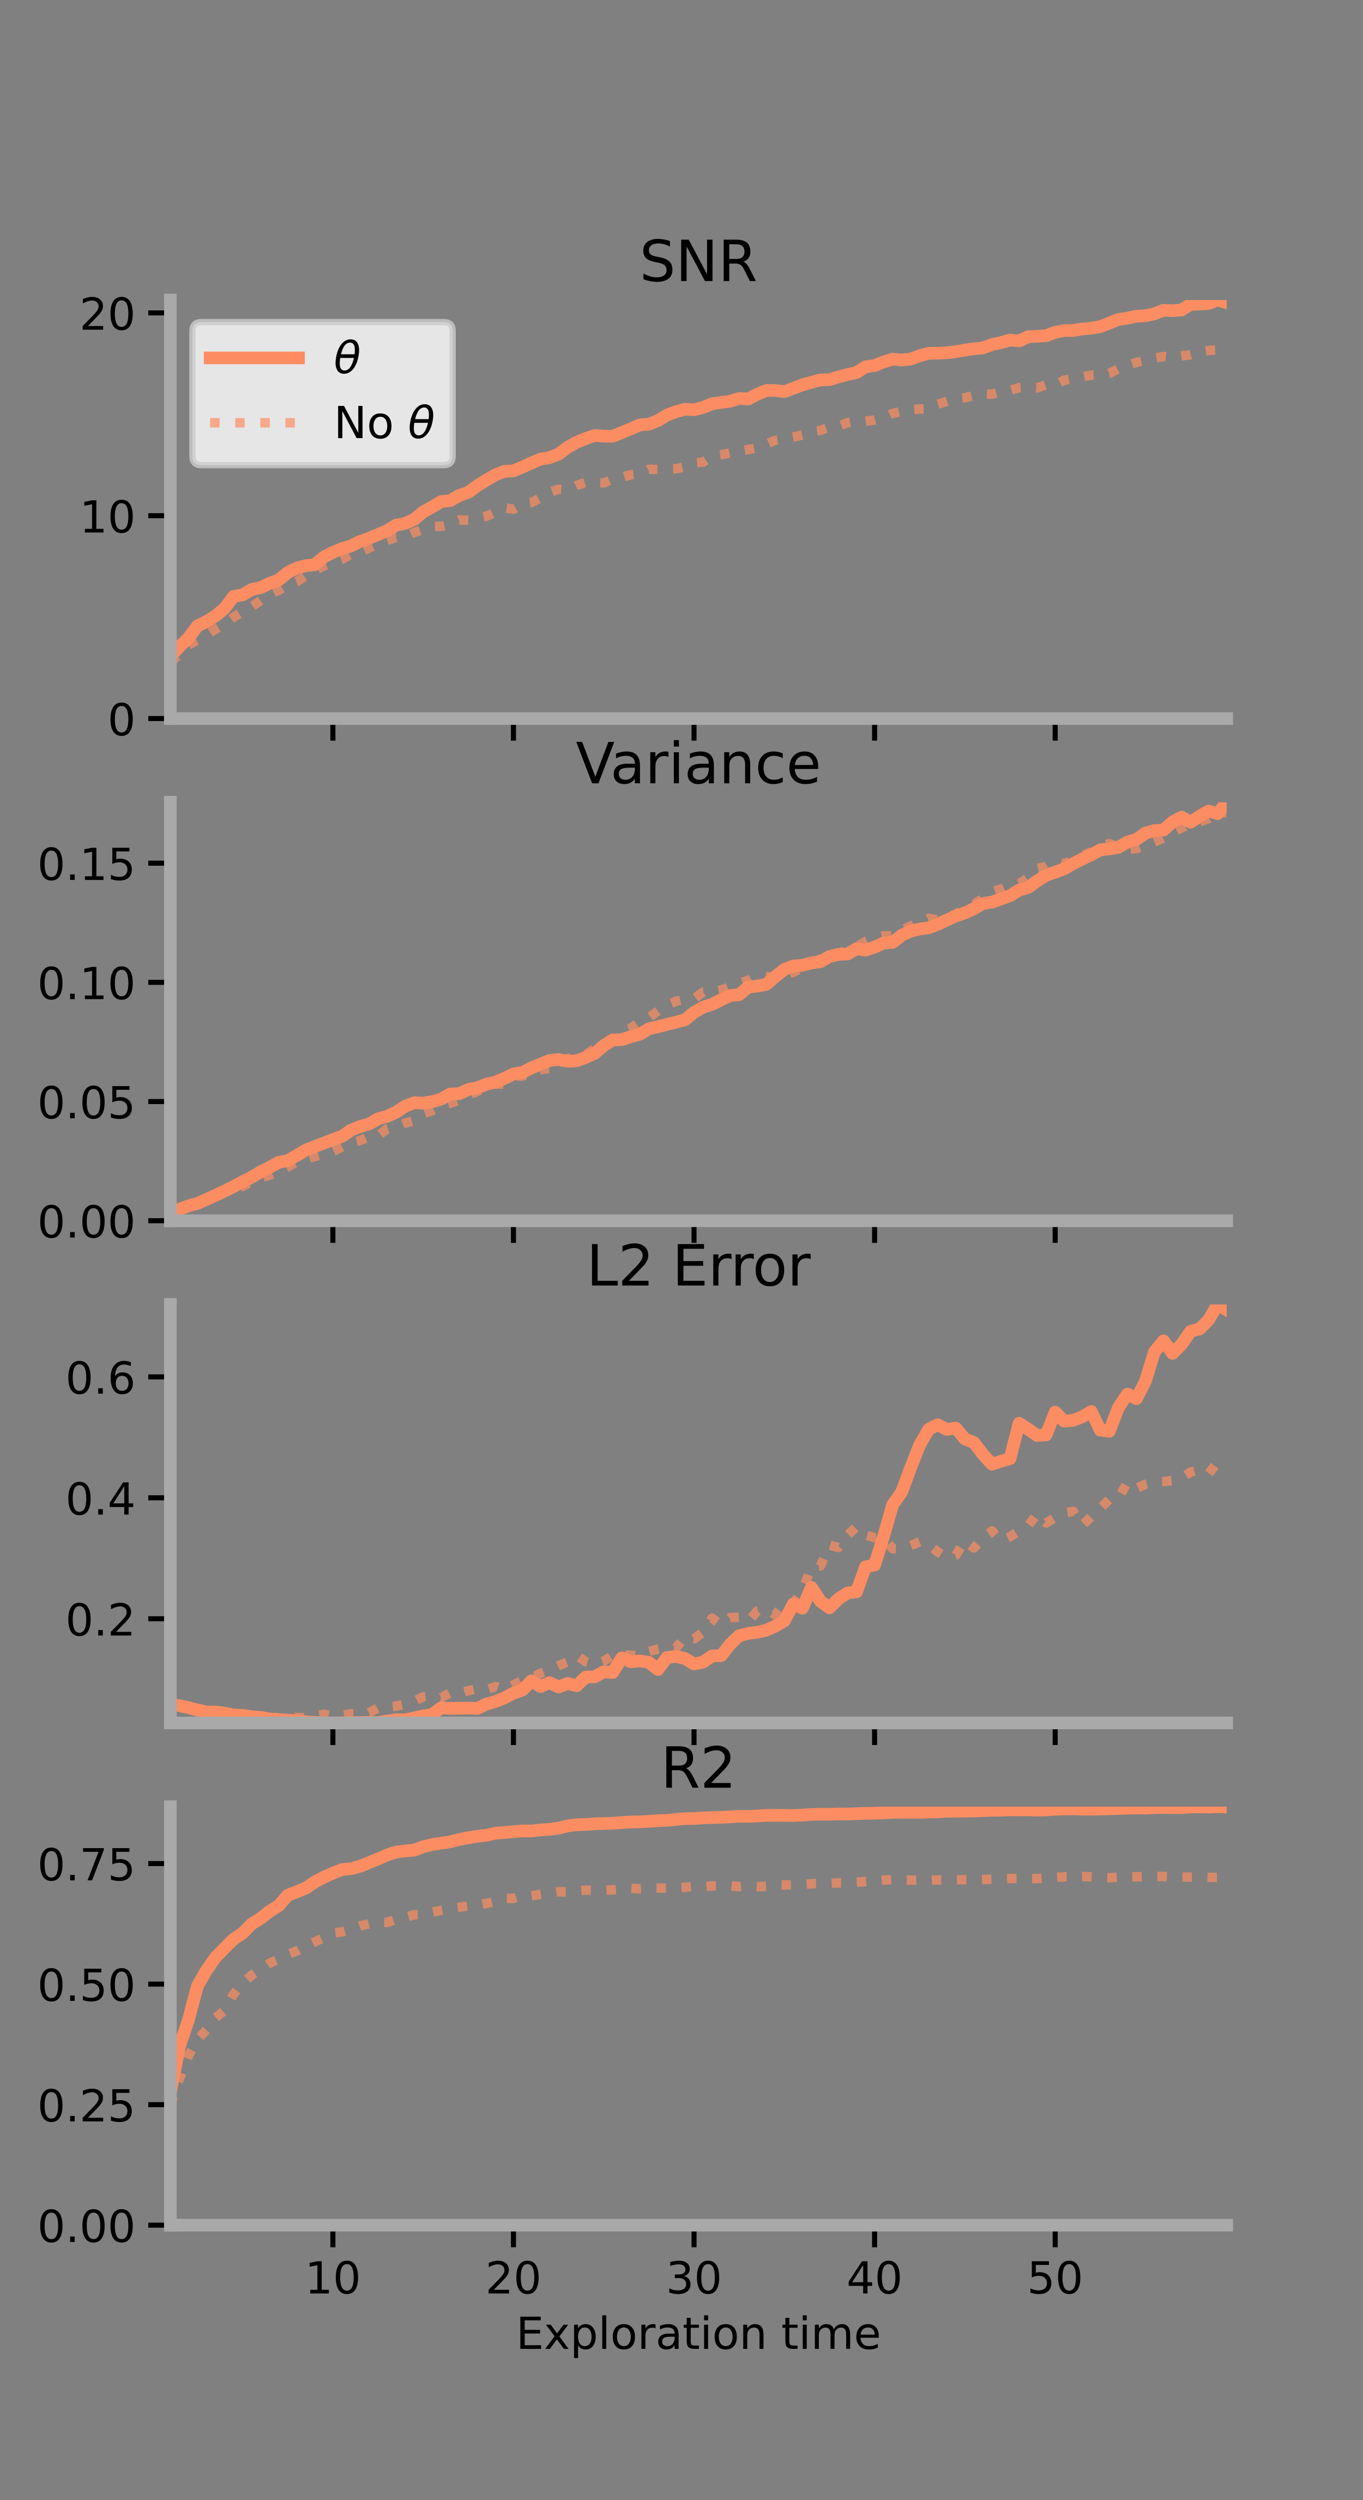 <?xml version="1.0" encoding="utf-8" standalone="no"?>
<!DOCTYPE svg PUBLIC "-//W3C//DTD SVG 1.1//EN"
  "http://www.w3.org/Graphics/SVG/1.1/DTD/svg11.dtd">
<!-- Created with matplotlib (https://matplotlib.org/) -->
<svg height="396pt" version="1.1" viewBox="0 0 216 396" width="216pt" xmlns="http://www.w3.org/2000/svg" xmlns:xlink="http://www.w3.org/1999/xlink">
 <rect x="0" y="0" width="216" height="396" fill="#808080" stroke="none"/>
 <defs>
  <style type="text/css">*{stroke-linecap:butt;stroke-linejoin:round;}</style>
 </defs>
 <g id="figure_1">
  <g id="patch_1">
   <path d="M 0 396 
L 216 396 
L 216 0 
L 0 0 
z
" style="fill:none;"/>
  </g>
  <g id="axes_1">
   <g id="patch_2">
    <path d="M 27 113.807 
L 194.4 113.807 
L 194.4 47.52 
L 27 47.52 
z
" style="fill:none;"/>
   </g>
   <g id="matplotlib.axis_1">
    <g id="xtick_1">
     <g id="line2d_1">
      <defs>
       <path d="M 0 0 
L 0 3.5 
" id="mf6a25275eb" style="stroke:#000000;stroke-width:0.8;"/>
      </defs>
      <g>
       <use style="stroke:#000000;stroke-width:0.8;" x="52.754" xlink:href="#mf6a25275eb" y="113.807"/>
      </g>
     </g>
    </g>
    <g id="xtick_2">
     <g id="line2d_2">
      <g>
       <use style="stroke:#000000;stroke-width:0.8;" x="81.369" xlink:href="#mf6a25275eb" y="113.807"/>
      </g>
     </g>
    </g>
    <g id="xtick_3">
     <g id="line2d_3">
      <g>
       <use style="stroke:#000000;stroke-width:0.8;" x="109.985" xlink:href="#mf6a25275eb" y="113.807"/>
      </g>
     </g>
    </g>
    <g id="xtick_4">
     <g id="line2d_4">
      <g>
       <use style="stroke:#000000;stroke-width:0.8;" x="138.6" xlink:href="#mf6a25275eb" y="113.807"/>
      </g>
     </g>
    </g>
    <g id="xtick_5">
     <g id="line2d_5">
      <g>
       <use style="stroke:#000000;stroke-width:0.8;" x="167.216" xlink:href="#mf6a25275eb" y="113.807"/>
      </g>
     </g>
    </g>
   </g>
   <g id="matplotlib.axis_2">
    <g id="ytick_1">
     <g id="line2d_6">
      <defs>
       <path d="M 0 0 
L -3.5 0 
" id="m782d995e71" style="stroke:#000000;stroke-width:0.8;"/>
      </defs>
      <g>
       <use style="stroke:#000000;stroke-width:0.8;" x="27" xlink:href="#m782d995e71" y="113.807"/>
      </g>
     </g>
     <g id="text_1">
      <!-- 0 -->
      <g transform="translate(17.046 116.466)scale(0.07 -0.07)">
       <defs>
        <path d="M 31.781 66.406 
Q 24.172 66.406 20.328 58.906 
Q 16.5 51.422 16.5 36.375 
Q 16.5 21.391 20.328 13.891 
Q 24.172 6.391 31.781 6.391 
Q 39.453 6.391 43.281 13.891 
Q 47.125 21.391 47.125 36.375 
Q 47.125 51.422 43.281 58.906 
Q 39.453 66.406 31.781 66.406 
z
M 31.781 74.219 
Q 44.047 74.219 50.516 64.516 
Q 56.984 54.828 56.984 36.375 
Q 56.984 17.969 50.516 8.266 
Q 44.047 -1.422 31.781 -1.422 
Q 19.531 -1.422 13.062 8.266 
Q 6.594 17.969 6.594 36.375 
Q 6.594 54.828 13.062 64.516 
Q 19.531 74.219 31.781 74.219 
z
" id="DejaVuSans-48"/>
       </defs>
       <use xlink:href="#DejaVuSans-48"/>
      </g>
     </g>
    </g>
    <g id="ytick_2">
     <g id="line2d_7">
      <g>
       <use style="stroke:#000000;stroke-width:0.8;" x="27" xlink:href="#m782d995e71" y="81.683"/>
      </g>
     </g>
     <g id="text_2">
      <!-- 10 -->
      <g transform="translate(12.592 84.342)scale(0.07 -0.07)">
       <defs>
        <path d="M 12.406 8.297 
L 28.516 8.297 
L 28.516 63.922 
L 10.984 60.406 
L 10.984 69.391 
L 28.422 72.906 
L 38.281 72.906 
L 38.281 8.297 
L 54.391 8.297 
L 54.391 0 
L 12.406 0 
z
" id="DejaVuSans-49"/>
       </defs>
       <use xlink:href="#DejaVuSans-49"/>
       <use x="63.623" xlink:href="#DejaVuSans-48"/>
      </g>
     </g>
    </g>
    <g id="ytick_3">
     <g id="line2d_8">
      <g>
       <use style="stroke:#000000;stroke-width:0.8;" x="27" xlink:href="#m782d995e71" y="49.559"/>
      </g>
     </g>
     <g id="text_3">
      <!-- 20 -->
      <g transform="translate(12.592 52.218)scale(0.07 -0.07)">
       <defs>
        <path d="M 19.188 8.297 
L 53.609 8.297 
L 53.609 0 
L 7.328 0 
L 7.328 8.297 
Q 12.938 14.109 22.625 23.891 
Q 32.328 33.688 34.812 36.531 
Q 39.547 41.844 41.422 45.531 
Q 43.312 49.219 43.312 52.781 
Q 43.312 58.594 39.234 62.25 
Q 35.156 65.922 28.609 65.922 
Q 23.969 65.922 18.812 64.312 
Q 13.672 62.703 7.812 59.422 
L 7.812 69.391 
Q 13.766 71.781 18.938 73 
Q 24.125 74.219 28.422 74.219 
Q 39.75 74.219 46.484 68.547 
Q 53.219 62.891 53.219 53.422 
Q 53.219 48.922 51.531 44.891 
Q 49.859 40.875 45.406 35.406 
Q 44.188 33.984 37.641 27.219 
Q 31.109 20.453 19.188 8.297 
z
" id="DejaVuSans-50"/>
       </defs>
       <use xlink:href="#DejaVuSans-50"/>
       <use x="63.623" xlink:href="#DejaVuSans-48"/>
      </g>
     </g>
    </g>
   </g>
   <g id="line2d_9">
    <path clip-path="url(#p5bde1c16e3)" d="M 27 103.966 
L 28.431 102.446 
L 29.861 101.055 
L 31.292 99.131 
L 32.723 98.454 
L 34.154 97.553 
L 35.585 96.364 
L 37.015 94.465 
L 38.446 94.226 
L 39.877 93.371 
L 41.308 93.078 
L 42.739 92.381 
L 44.169 91.869 
L 45.6 90.678 
L 47.031 89.967 
L 48.462 89.589 
L 49.893 89.437 
L 51.323 88.216 
L 52.754 87.491 
L 54.185 86.898 
L 55.616 86.479 
L 57.046 85.763 
L 58.477 85.271 
L 59.908 84.663 
L 61.339 84.052 
L 62.77 83.181 
L 64.2 82.905 
L 65.631 82.281 
L 67.062 81.072 
L 68.492 80.292 
L 69.923 79.442 
L 71.354 79.287 
L 72.785 78.473 
L 74.215 77.976 
L 75.646 76.926 
L 77.077 76.039 
L 78.508 75.206 
L 79.938 74.649 
L 81.369 74.58 
L 82.8 73.978 
L 84.231 73.323 
L 85.662 72.72 
L 87.092 72.482 
L 88.523 71.923 
L 89.954 70.846 
L 91.384 70.052 
L 92.815 69.462 
L 94.246 68.969 
L 95.677 69.087 
L 97.107 69.086 
L 98.538 68.514 
L 99.969 67.923 
L 101.4 67.301 
L 102.831 67.189 
L 104.261 66.618 
L 105.692 65.742 
L 107.123 65.22 
L 108.554 64.818 
L 109.984 64.898 
L 111.415 64.544 
L 112.846 63.959 
L 114.277 63.734 
L 115.708 63.558 
L 117.138 63.11 
L 118.569 63.196 
L 120 62.445 
L 121.431 61.851 
L 122.861 61.852 
L 124.292 62.027 
L 125.723 61.503 
L 127.154 60.958 
L 128.584 60.563 
L 130.015 60.17 
L 131.446 60.135 
L 132.877 59.697 
L 134.307 59.32 
L 135.738 59.009 
L 137.169 58.088 
L 138.6 57.899 
L 140.031 57.321 
L 141.461 56.885 
L 142.892 57.025 
L 144.323 56.861 
L 145.754 56.341 
L 147.185 55.961 
L 148.615 55.935 
L 150.046 55.874 
L 151.477 55.702 
L 152.908 55.452 
L 154.339 55.243 
L 155.769 55.105 
L 157.2 54.573 
L 158.631 54.265 
L 160.062 53.856 
L 161.492 53.998 
L 162.923 53.332 
L 164.354 53.253 
L 165.785 53.177 
L 167.216 52.626 
L 168.646 52.356 
L 170.077 52.347 
L 171.508 52.11 
L 172.939 51.98 
L 174.37 51.737 
L 175.8 51.185 
L 177.231 50.602 
L 178.662 50.391 
L 180.093 50.085 
L 181.523 50.008 
L 182.954 49.699 
L 184.385 49.149 
L 185.816 49.206 
L 187.246 49.097 
L 188.677 48.203 
L 190.108 48.166 
L 191.539 48.071 
L 192.969 47.52 
L 194.4 47.942 
" style="fill:none;stroke:#fc8d62;stroke-linecap:square;stroke-width:2;"/>
   </g>
   <g id="line2d_10">
    <path clip-path="url(#p5bde1c16e3)" d="M 27 104.911 
L 28.431 103.662 
L 29.861 102.149 
L 31.292 101.392 
L 32.723 100.584 
L 34.154 99.66 
L 35.585 98.798 
L 37.015 97.765 
L 38.446 96.867 
L 39.877 96.097 
L 41.308 95.111 
L 42.739 94.168 
L 44.169 93.48 
L 45.6 92.645 
L 47.031 92.123 
L 48.462 91.186 
L 49.893 90.334 
L 51.323 89.626 
L 52.754 89.129 
L 54.185 88.576 
L 55.616 87.803 
L 57.046 87.488 
L 58.477 86.793 
L 59.908 86.091 
L 61.339 85.585 
L 62.77 85.135 
L 64.2 85.044 
L 65.631 84.339 
L 67.062 83.863 
L 68.492 83.404 
L 69.923 83.361 
L 71.354 83.018 
L 72.785 82.35 
L 74.215 82.392 
L 75.646 82.048 
L 77.077 81.764 
L 78.508 81.123 
L 79.938 80.411 
L 81.369 80.668 
L 82.8 79.786 
L 84.231 79.593 
L 85.662 78.839 
L 87.092 77.972 
L 88.523 77.488 
L 89.954 77.628 
L 91.384 76.892 
L 92.815 76.401 
L 94.246 76.452 
L 95.677 76.491 
L 97.107 75.873 
L 98.538 75.591 
L 99.969 75.186 
L 101.4 75.054 
L 102.831 74.332 
L 104.261 74.347 
L 105.692 74.288 
L 107.123 74.258 
L 108.554 73.923 
L 109.984 73.292 
L 111.415 73.192 
L 112.846 72.214 
L 114.277 72.018 
L 115.708 71.749 
L 117.138 71.494 
L 118.569 71.199 
L 120 70.939 
L 121.431 70.334 
L 122.861 69.728 
L 124.292 69.498 
L 125.723 69.23 
L 127.154 68.897 
L 128.584 68.338 
L 130.015 68.168 
L 131.446 67.633 
L 132.877 67.519 
L 134.307 66.946 
L 135.738 66.74 
L 137.169 66.723 
L 138.6 66.522 
L 140.031 66.13 
L 141.461 65.478 
L 142.892 65.166 
L 144.323 64.905 
L 145.754 64.771 
L 147.185 64.786 
L 148.615 64.034 
L 150.046 63.572 
L 151.477 63.113 
L 152.908 63.001 
L 154.339 62.638 
L 155.769 62.373 
L 157.2 62.432 
L 158.631 62.061 
L 160.062 61.836 
L 161.492 61.403 
L 162.923 61.313 
L 164.354 61.43 
L 165.785 60.947 
L 167.216 61.011 
L 168.646 60.22 
L 170.077 59.972 
L 171.508 59.687 
L 172.939 59.422 
L 174.37 59.391 
L 175.8 59.142 
L 177.231 58.416 
L 178.662 57.873 
L 180.093 57.396 
L 181.523 57.091 
L 182.954 56.714 
L 184.385 56.462 
L 185.816 56.606 
L 187.246 56.373 
L 188.677 56.186 
L 190.108 55.73 
L 191.539 55.502 
L 192.969 55.408 
L 194.4 54.858 
" style="fill:none;stroke:#fc8d62;stroke-dasharray:1.5,2.475;stroke-dashoffset:0;stroke-opacity:0.7;stroke-width:1.5;"/>
   </g>
   <g id="patch_3">
    <path d="M 27 113.807 
L 27 47.52 
" style="fill:none;stroke:#a9a9a9;stroke-linecap:square;stroke-linejoin:miter;stroke-width:2;"/>
   </g>
   <g id="patch_4">
    <path d="M 194.4 113.807 
L 194.4 47.52 
" style="fill:none;"/>
   </g>
   <g id="patch_5">
    <path d="M 27 113.807 
L 194.4 113.807 
" style="fill:none;stroke:#a9a9a9;stroke-linecap:square;stroke-linejoin:miter;stroke-width:2;"/>
   </g>
   <g id="patch_6">
    <path d="M 27 47.52 
L 194.4 47.52 
" style="fill:none;"/>
   </g>
   <g id="text_4">
    <!-- SNR -->
    <g transform="translate(101.35 44.52)scale(0.09 -0.09)">
     <defs>
      <path d="M 53.516 70.516 
L 53.516 60.891 
Q 47.906 63.578 42.922 64.891 
Q 37.938 66.219 33.297 66.219 
Q 25.25 66.219 20.875 63.094 
Q 16.5 59.969 16.5 54.203 
Q 16.5 49.359 19.406 46.891 
Q 22.312 44.438 30.422 42.922 
L 36.375 41.703 
Q 47.406 39.594 52.656 34.297 
Q 57.906 29 57.906 20.125 
Q 57.906 9.516 50.797 4.047 
Q 43.703 -1.422 29.984 -1.422 
Q 24.812 -1.422 18.969 -0.25 
Q 13.141 0.922 6.891 3.219 
L 6.891 13.375 
Q 12.891 10.016 18.656 8.297 
Q 24.422 6.594 29.984 6.594 
Q 38.422 6.594 43.016 9.906 
Q 47.609 13.234 47.609 19.391 
Q 47.609 24.75 44.312 27.781 
Q 41.016 30.812 33.5 32.328 
L 27.484 33.5 
Q 16.453 35.688 11.516 40.375 
Q 6.594 45.062 6.594 53.422 
Q 6.594 63.094 13.406 68.656 
Q 20.219 74.219 32.172 74.219 
Q 37.312 74.219 42.625 73.281 
Q 47.953 72.359 53.516 70.516 
z
" id="DejaVuSans-83"/>
      <path d="M 9.812 72.906 
L 23.094 72.906 
L 55.422 11.922 
L 55.422 72.906 
L 64.984 72.906 
L 64.984 0 
L 51.703 0 
L 19.391 60.984 
L 19.391 0 
L 9.812 0 
z
" id="DejaVuSans-78"/>
      <path d="M 44.391 34.188 
Q 47.562 33.109 50.562 29.594 
Q 53.562 26.078 56.594 19.922 
L 66.609 0 
L 56 0 
L 46.688 18.703 
Q 43.062 26.031 39.672 28.422 
Q 36.281 30.812 30.422 30.812 
L 19.672 30.812 
L 19.672 0 
L 9.812 0 
L 9.812 72.906 
L 32.078 72.906 
Q 44.578 72.906 50.734 67.672 
Q 56.891 62.453 56.891 51.906 
Q 56.891 45.016 53.688 40.469 
Q 50.484 35.938 44.391 34.188 
z
M 19.672 64.797 
L 19.672 38.922 
L 32.078 38.922 
Q 39.203 38.922 42.844 42.219 
Q 46.484 45.516 46.484 51.906 
Q 46.484 58.297 42.844 61.547 
Q 39.203 64.797 32.078 64.797 
z
" id="DejaVuSans-82"/>
     </defs>
     <use xlink:href="#DejaVuSans-83"/>
     <use x="63.477" xlink:href="#DejaVuSans-78"/>
     <use x="138.281" xlink:href="#DejaVuSans-82"/>
    </g>
   </g>
   <g id="legend_1">
    <g id="patch_7">
     <path d="M 31.9 73.669 
L 70.33 73.669 
Q 71.73 73.669 71.73 72.269 
L 71.73 52.42 
Q 71.73 51.02 70.33 51.02 
L 31.9 51.02 
Q 30.5 51.02 30.5 52.42 
L 30.5 72.269 
Q 30.5 73.669 31.9 73.669 
z
" style="fill:#ffffff;opacity:0.8;stroke:#cccccc;stroke-linejoin:miter;"/>
    </g>
    <g id="line2d_11">
     <path d="M 33.3 56.689 
L 47.3 56.689 
" style="fill:none;stroke:#fc8d62;stroke-linecap:square;stroke-width:2;"/>
    </g>
    <g id="line2d_12"/>
    <g id="text_5">
     <!-- $\theta$ -->
     <g transform="translate(52.9 59.139)scale(0.07 -0.07)">
      <defs>
       <path d="M 45.516 34.672 
L 14.453 34.672 
Q 12.359 20.062 14.5 13.875 
Q 17.188 6.25 24.469 6.25 
Q 31.781 6.25 37.359 13.922 
Q 42.234 20.656 45.516 34.672 
z
M 47.016 42.969 
Q 48.344 56.844 46.625 61.719 
Q 43.953 69.438 36.766 69.438 
Q 29.297 69.438 23.828 61.812 
Q 19.531 55.672 16.156 42.969 
z
M 38.188 76.766 
Q 49.906 76.766 54.594 66.406 
Q 59.281 56.109 55.719 37.844 
Q 52.203 19.625 43.453 9.281 
Q 34.766 -1.125 23.047 -1.125 
Q 11.281 -1.125 6.641 9.281 
Q 2 19.625 5.516 37.844 
Q 9.078 56.109 17.719 66.406 
Q 26.422 76.766 38.188 76.766 
z
" id="DejaVuSans-Oblique-952"/>
      </defs>
      <use transform="translate(0 0.234)" xlink:href="#DejaVuSans-Oblique-952"/>
     </g>
    </g>
    <g id="line2d_13">
     <path d="M 33.3 66.964 
L 47.3 66.964 
" style="fill:none;stroke:#fc8d62;stroke-dasharray:1.5,2.475;stroke-dashoffset:0;stroke-opacity:0.7;stroke-width:1.5;"/>
    </g>
    <g id="line2d_14"/>
    <g id="text_6">
     <!-- No $\theta$ -->
     <g transform="translate(52.9 69.414)scale(0.07 -0.07)">
      <defs>
       <path d="M 30.609 48.391 
Q 23.391 48.391 19.188 42.75 
Q 14.984 37.109 14.984 27.297 
Q 14.984 17.484 19.156 11.844 
Q 23.344 6.203 30.609 6.203 
Q 37.797 6.203 41.984 11.859 
Q 46.188 17.531 46.188 27.297 
Q 46.188 37.016 41.984 42.703 
Q 37.797 48.391 30.609 48.391 
z
M 30.609 56 
Q 42.328 56 49.016 48.375 
Q 55.719 40.766 55.719 27.297 
Q 55.719 13.875 49.016 6.219 
Q 42.328 -1.422 30.609 -1.422 
Q 18.844 -1.422 12.172 6.219 
Q 5.516 13.875 5.516 27.297 
Q 5.516 40.766 12.172 48.375 
Q 18.844 56 30.609 56 
z
" id="DejaVuSans-111"/>
       <path id="DejaVuSans-32"/>
      </defs>
      <use transform="translate(0 0.234)" xlink:href="#DejaVuSans-78"/>
      <use transform="translate(74.805 0.234)" xlink:href="#DejaVuSans-111"/>
      <use transform="translate(135.986 0.234)" xlink:href="#DejaVuSans-32"/>
      <use transform="translate(167.773 0.234)" xlink:href="#DejaVuSans-Oblique-952"/>
     </g>
    </g>
   </g>
  </g>
  <g id="axes_2">
   <g id="patch_8">
    <path d="M 27 193.351 
L 194.4 193.351 
L 194.4 127.064 
L 27 127.064 
z
" style="fill:none;"/>
   </g>
   <g id="matplotlib.axis_3">
    <g id="xtick_6">
     <g id="line2d_15">
      <g>
       <use style="stroke:#000000;stroke-width:0.8;" x="52.754" xlink:href="#mf6a25275eb" y="193.351"/>
      </g>
     </g>
    </g>
    <g id="xtick_7">
     <g id="line2d_16">
      <g>
       <use style="stroke:#000000;stroke-width:0.8;" x="81.369" xlink:href="#mf6a25275eb" y="193.351"/>
      </g>
     </g>
    </g>
    <g id="xtick_8">
     <g id="line2d_17">
      <g>
       <use style="stroke:#000000;stroke-width:0.8;" x="109.985" xlink:href="#mf6a25275eb" y="193.351"/>
      </g>
     </g>
    </g>
    <g id="xtick_9">
     <g id="line2d_18">
      <g>
       <use style="stroke:#000000;stroke-width:0.8;" x="138.6" xlink:href="#mf6a25275eb" y="193.351"/>
      </g>
     </g>
    </g>
    <g id="xtick_10">
     <g id="line2d_19">
      <g>
       <use style="stroke:#000000;stroke-width:0.8;" x="167.216" xlink:href="#mf6a25275eb" y="193.351"/>
      </g>
     </g>
    </g>
   </g>
   <g id="matplotlib.axis_4">
    <g id="ytick_4">
     <g id="line2d_20">
      <g>
       <use style="stroke:#000000;stroke-width:0.8;" x="27" xlink:href="#m782d995e71" y="193.351"/>
      </g>
     </g>
     <g id="text_7">
      <!-- 0.00 -->
      <g transform="translate(5.914 196.011)scale(0.07 -0.07)">
       <defs>
        <path d="M 10.688 12.406 
L 21 12.406 
L 21 0 
L 10.688 0 
z
" id="DejaVuSans-46"/>
       </defs>
       <use xlink:href="#DejaVuSans-48"/>
       <use x="63.623" xlink:href="#DejaVuSans-46"/>
       <use x="95.41" xlink:href="#DejaVuSans-48"/>
       <use x="159.033" xlink:href="#DejaVuSans-48"/>
      </g>
     </g>
    </g>
    <g id="ytick_5">
     <g id="line2d_21">
      <g>
       <use style="stroke:#000000;stroke-width:0.8;" x="27" xlink:href="#m782d995e71" y="174.472"/>
      </g>
     </g>
     <g id="text_8">
      <!-- 0.05 -->
      <g transform="translate(5.914 177.132)scale(0.07 -0.07)">
       <defs>
        <path d="M 10.797 72.906 
L 49.516 72.906 
L 49.516 64.594 
L 19.828 64.594 
L 19.828 46.734 
Q 21.969 47.469 24.109 47.828 
Q 26.266 48.188 28.422 48.188 
Q 40.625 48.188 47.75 41.5 
Q 54.891 34.812 54.891 23.391 
Q 54.891 11.625 47.562 5.094 
Q 40.234 -1.422 26.906 -1.422 
Q 22.312 -1.422 17.547 -0.641 
Q 12.797 0.141 7.719 1.703 
L 7.719 11.625 
Q 12.109 9.234 16.797 8.062 
Q 21.484 6.891 26.703 6.891 
Q 35.156 6.891 40.078 11.328 
Q 45.016 15.766 45.016 23.391 
Q 45.016 31 40.078 35.438 
Q 35.156 39.891 26.703 39.891 
Q 22.75 39.891 18.812 39.016 
Q 14.891 38.141 10.797 36.281 
z
" id="DejaVuSans-53"/>
       </defs>
       <use xlink:href="#DejaVuSans-48"/>
       <use x="63.623" xlink:href="#DejaVuSans-46"/>
       <use x="95.41" xlink:href="#DejaVuSans-48"/>
       <use x="159.033" xlink:href="#DejaVuSans-53"/>
      </g>
     </g>
    </g>
    <g id="ytick_6">
     <g id="line2d_22">
      <g>
       <use style="stroke:#000000;stroke-width:0.8;" x="27" xlink:href="#m782d995e71" y="155.593"/>
      </g>
     </g>
     <g id="text_9">
      <!-- 0.10 -->
      <g transform="translate(5.914 158.253)scale(0.07 -0.07)">
       <use xlink:href="#DejaVuSans-48"/>
       <use x="63.623" xlink:href="#DejaVuSans-46"/>
       <use x="95.41" xlink:href="#DejaVuSans-49"/>
       <use x="159.033" xlink:href="#DejaVuSans-48"/>
      </g>
     </g>
    </g>
    <g id="ytick_7">
     <g id="line2d_23">
      <g>
       <use style="stroke:#000000;stroke-width:0.8;" x="27" xlink:href="#m782d995e71" y="136.714"/>
      </g>
     </g>
     <g id="text_10">
      <!-- 0.15 -->
      <g transform="translate(5.914 139.373)scale(0.07 -0.07)">
       <use xlink:href="#DejaVuSans-48"/>
       <use x="63.623" xlink:href="#DejaVuSans-46"/>
       <use x="95.41" xlink:href="#DejaVuSans-49"/>
       <use x="159.033" xlink:href="#DejaVuSans-53"/>
      </g>
     </g>
    </g>
   </g>
   <g id="line2d_24">
    <path clip-path="url(#pffa2017a62)" d="M 27 192.065 
L 28.431 191.522 
L 29.861 190.999 
L 31.292 190.606 
L 32.723 189.977 
L 34.154 189.328 
L 35.585 188.646 
L 37.015 187.943 
L 38.446 187.167 
L 39.877 186.449 
L 41.308 185.596 
L 42.739 184.89 
L 44.169 184.092 
L 45.6 183.834 
L 47.031 183.008 
L 48.462 182.164 
L 49.893 181.588 
L 51.323 181.051 
L 52.754 180.502 
L 54.185 179.992 
L 55.616 179.016 
L 57.046 178.43 
L 58.477 178.027 
L 59.908 177.204 
L 61.339 176.818 
L 62.77 176.159 
L 64.2 175.216 
L 65.631 174.661 
L 67.062 174.719 
L 68.492 174.496 
L 69.923 174.074 
L 71.354 173.274 
L 72.785 173.219 
L 74.215 172.561 
L 75.646 172.295 
L 77.077 171.73 
L 78.508 171.388 
L 79.938 170.804 
L 81.369 170.092 
L 82.8 169.871 
L 84.231 169.136 
L 85.662 168.544 
L 87.092 167.961 
L 88.523 167.817 
L 89.954 168.095 
L 91.384 168.015 
L 92.815 167.488 
L 94.246 166.845 
L 95.677 165.609 
L 97.107 164.721 
L 98.538 164.665 
L 99.969 164.203 
L 101.4 163.809 
L 102.831 162.949 
L 104.261 162.621 
L 105.692 162.245 
L 107.123 161.909 
L 108.554 161.523 
L 109.984 160.353 
L 111.415 159.536 
L 112.846 159.079 
L 114.277 158.354 
L 115.708 157.684 
L 117.138 157.548 
L 118.569 156.33 
L 120 156.191 
L 121.431 155.913 
L 122.861 154.685 
L 124.292 153.551 
L 125.723 153.002 
L 127.154 152.895 
L 128.584 152.516 
L 130.015 152.324 
L 131.446 151.5 
L 132.877 151.163 
L 134.307 151.106 
L 135.738 150.26 
L 137.169 150.49 
L 138.6 150.003 
L 140.031 149.356 
L 141.461 149.262 
L 142.892 148.14 
L 144.323 147.468 
L 145.754 147.152 
L 147.185 146.942 
L 148.615 146.401 
L 150.046 145.731 
L 151.477 145.073 
L 152.908 144.606 
L 154.339 143.927 
L 155.769 143.106 
L 157.2 142.896 
L 158.631 142.392 
L 160.062 141.873 
L 161.492 140.986 
L 162.923 140.572 
L 164.354 139.537 
L 165.785 138.634 
L 167.216 138.145 
L 168.646 137.613 
L 170.077 136.788 
L 171.508 136.054 
L 172.939 135.395 
L 174.37 134.602 
L 175.8 134.454 
L 177.231 134.206 
L 178.662 133.38 
L 180.093 132.95 
L 181.523 131.97 
L 182.954 131.537 
L 184.385 131.481 
L 185.816 130.182 
L 187.246 129.418 
L 188.677 130.232 
L 190.108 129.28 
L 191.539 128.457 
L 192.969 128.872 
L 194.4 127.064 
" style="fill:none;stroke:#fc8d62;stroke-linecap:square;stroke-width:2;"/>
   </g>
   <g id="line2d_25">
    <path clip-path="url(#pffa2017a62)" d="M 27 192.328 
L 28.431 191.686 
L 29.861 191.22 
L 31.292 190.686 
L 32.723 190.063 
L 34.154 189.406 
L 35.585 188.793 
L 37.015 188.494 
L 38.446 187.89 
L 39.877 187.205 
L 41.308 186.595 
L 42.739 186.128 
L 44.169 185.447 
L 45.6 184.85 
L 47.031 184.03 
L 48.462 183.614 
L 49.893 183.18 
L 51.323 182.831 
L 52.754 182.37 
L 54.185 181.686 
L 55.616 181.02 
L 57.046 180.656 
L 58.477 180.013 
L 59.908 179.888 
L 61.339 178.795 
L 62.77 178.439 
L 64.2 177.885 
L 65.631 177.505 
L 67.062 176.382 
L 68.492 175.916 
L 69.923 175.179 
L 71.354 174.756 
L 72.785 174.24 
L 74.215 173.448 
L 75.646 172.864 
L 77.077 172.037 
L 78.508 171.71 
L 79.938 171.727 
L 81.369 170.412 
L 82.8 170.437 
L 84.231 169.695 
L 85.662 169.412 
L 87.092 169.238 
L 88.523 168.88 
L 89.954 167.678 
L 91.384 167.325 
L 92.815 167.062 
L 94.246 166.045 
L 95.677 165.126 
L 97.107 164.573 
L 98.538 163.28 
L 99.969 162.861 
L 101.4 161.839 
L 102.831 161.171 
L 104.261 160.143 
L 105.692 159.237 
L 107.123 158.581 
L 108.554 158.262 
L 109.984 158.176 
L 111.415 157.142 
L 112.846 157.138 
L 114.277 156.801 
L 115.708 156.289 
L 117.138 155.699 
L 118.569 155.295 
L 120 154.49 
L 121.431 154.651 
L 122.861 154.927 
L 124.292 154.443 
L 125.723 153.994 
L 127.154 153.302 
L 128.584 153.011 
L 130.015 151.898 
L 131.446 151.716 
L 132.877 150.956 
L 134.307 150.529 
L 135.738 149.941 
L 137.169 149.11 
L 138.6 148.508 
L 140.031 148.212 
L 141.461 148.224 
L 142.892 147.326 
L 144.323 146.643 
L 145.754 146.112 
L 147.185 145.443 
L 148.615 145.747 
L 150.046 145.418 
L 151.477 144.801 
L 152.908 143.804 
L 154.339 143.276 
L 155.769 142.265 
L 157.2 141.254 
L 158.631 140.817 
L 160.062 140.131 
L 161.492 139.968 
L 162.923 139.054 
L 164.354 137.553 
L 165.785 137.235 
L 167.216 136.317 
L 168.646 136.823 
L 170.077 136.197 
L 171.508 135.552 
L 172.939 134.938 
L 174.37 134.151 
L 175.8 133.617 
L 177.231 134.161 
L 178.662 134.519 
L 180.093 134.41 
L 181.523 133.918 
L 182.954 133.366 
L 184.385 132.735 
L 185.816 131.831 
L 187.246 131.148 
L 188.677 130.459 
L 190.108 130.175 
L 191.539 129.647 
L 192.969 128.592 
L 194.4 128.78 
" style="fill:none;stroke:#fc8d62;stroke-dasharray:1.5,2.475;stroke-dashoffset:0;stroke-opacity:0.7;stroke-width:1.5;"/>
   </g>
   <g id="patch_9">
    <path d="M 27 193.351 
L 27 127.064 
" style="fill:none;stroke:#a9a9a9;stroke-linecap:square;stroke-linejoin:miter;stroke-width:2;"/>
   </g>
   <g id="patch_10">
    <path d="M 194.4 193.351 
L 194.4 127.064 
" style="fill:none;"/>
   </g>
   <g id="patch_11">
    <path d="M 27 193.351 
L 194.4 193.351 
" style="fill:none;stroke:#a9a9a9;stroke-linecap:square;stroke-linejoin:miter;stroke-width:2;"/>
   </g>
   <g id="patch_12">
    <path d="M 27 127.064 
L 194.4 127.064 
" style="fill:none;"/>
   </g>
   <g id="text_11">
    <!-- Variance -->
    <g transform="translate(91.26 124.064)scale(0.09 -0.09)">
     <defs>
      <path d="M 28.609 0 
L 0.781 72.906 
L 11.078 72.906 
L 34.188 11.531 
L 57.328 72.906 
L 67.578 72.906 
L 39.797 0 
z
" id="DejaVuSans-86"/>
      <path d="M 34.281 27.484 
Q 23.391 27.484 19.188 25 
Q 14.984 22.516 14.984 16.5 
Q 14.984 11.719 18.141 8.906 
Q 21.297 6.109 26.703 6.109 
Q 34.188 6.109 38.703 11.406 
Q 43.219 16.703 43.219 25.484 
L 43.219 27.484 
z
M 52.203 31.203 
L 52.203 0 
L 43.219 0 
L 43.219 8.297 
Q 40.141 3.328 35.547 0.953 
Q 30.953 -1.422 24.312 -1.422 
Q 15.922 -1.422 10.953 3.297 
Q 6 8.016 6 15.922 
Q 6 25.141 12.172 29.828 
Q 18.359 34.516 30.609 34.516 
L 43.219 34.516 
L 43.219 35.406 
Q 43.219 41.609 39.141 45 
Q 35.062 48.391 27.688 48.391 
Q 23 48.391 18.547 47.266 
Q 14.109 46.141 10.016 43.891 
L 10.016 52.203 
Q 14.938 54.109 19.578 55.047 
Q 24.219 56 28.609 56 
Q 40.484 56 46.344 49.844 
Q 52.203 43.703 52.203 31.203 
z
" id="DejaVuSans-97"/>
      <path d="M 41.109 46.297 
Q 39.594 47.172 37.812 47.578 
Q 36.031 48 33.891 48 
Q 26.266 48 22.188 43.047 
Q 18.109 38.094 18.109 28.812 
L 18.109 0 
L 9.078 0 
L 9.078 54.688 
L 18.109 54.688 
L 18.109 46.188 
Q 20.953 51.172 25.484 53.578 
Q 30.031 56 36.531 56 
Q 37.453 56 38.578 55.875 
Q 39.703 55.766 41.062 55.516 
z
" id="DejaVuSans-114"/>
      <path d="M 9.422 54.688 
L 18.406 54.688 
L 18.406 0 
L 9.422 0 
z
M 9.422 75.984 
L 18.406 75.984 
L 18.406 64.594 
L 9.422 64.594 
z
" id="DejaVuSans-105"/>
      <path d="M 54.891 33.016 
L 54.891 0 
L 45.906 0 
L 45.906 32.719 
Q 45.906 40.484 42.875 44.328 
Q 39.844 48.188 33.797 48.188 
Q 26.516 48.188 22.312 43.547 
Q 18.109 38.922 18.109 30.906 
L 18.109 0 
L 9.078 0 
L 9.078 54.688 
L 18.109 54.688 
L 18.109 46.188 
Q 21.344 51.125 25.703 53.562 
Q 30.078 56 35.797 56 
Q 45.219 56 50.047 50.172 
Q 54.891 44.344 54.891 33.016 
z
" id="DejaVuSans-110"/>
      <path d="M 48.781 52.594 
L 48.781 44.188 
Q 44.969 46.297 41.141 47.344 
Q 37.312 48.391 33.406 48.391 
Q 24.656 48.391 19.812 42.844 
Q 14.984 37.312 14.984 27.297 
Q 14.984 17.281 19.812 11.734 
Q 24.656 6.203 33.406 6.203 
Q 37.312 6.203 41.141 7.25 
Q 44.969 8.297 48.781 10.406 
L 48.781 2.094 
Q 45.016 0.344 40.984 -0.531 
Q 36.969 -1.422 32.422 -1.422 
Q 20.062 -1.422 12.781 6.344 
Q 5.516 14.109 5.516 27.297 
Q 5.516 40.672 12.859 48.328 
Q 20.219 56 33.016 56 
Q 37.156 56 41.109 55.141 
Q 45.062 54.297 48.781 52.594 
z
" id="DejaVuSans-99"/>
      <path d="M 56.203 29.594 
L 56.203 25.203 
L 14.891 25.203 
Q 15.484 15.922 20.484 11.062 
Q 25.484 6.203 34.422 6.203 
Q 39.594 6.203 44.453 7.469 
Q 49.312 8.734 54.109 11.281 
L 54.109 2.781 
Q 49.266 0.734 44.188 -0.344 
Q 39.109 -1.422 33.891 -1.422 
Q 20.797 -1.422 13.156 6.188 
Q 5.516 13.812 5.516 26.812 
Q 5.516 40.234 12.766 48.109 
Q 20.016 56 32.328 56 
Q 43.359 56 49.781 48.891 
Q 56.203 41.797 56.203 29.594 
z
M 47.219 32.234 
Q 47.125 39.594 43.094 43.984 
Q 39.062 48.391 32.422 48.391 
Q 24.906 48.391 20.391 44.141 
Q 15.875 39.891 15.188 32.172 
z
" id="DejaVuSans-101"/>
     </defs>
     <use xlink:href="#DejaVuSans-86"/>
     <use x="60.658" xlink:href="#DejaVuSans-97"/>
     <use x="121.938" xlink:href="#DejaVuSans-114"/>
     <use x="163.051" xlink:href="#DejaVuSans-105"/>
     <use x="190.834" xlink:href="#DejaVuSans-97"/>
     <use x="252.113" xlink:href="#DejaVuSans-110"/>
     <use x="315.492" xlink:href="#DejaVuSans-99"/>
     <use x="370.473" xlink:href="#DejaVuSans-101"/>
    </g>
   </g>
  </g>
  <g id="axes_3">
   <g id="patch_13">
    <path d="M 27 272.896 
L 194.4 272.896 
L 194.4 206.609 
L 27 206.609 
z
" style="fill:none;"/>
   </g>
   <g id="matplotlib.axis_5">
    <g id="xtick_11">
     <g id="line2d_26">
      <g>
       <use style="stroke:#000000;stroke-width:0.8;" x="52.754" xlink:href="#mf6a25275eb" y="272.896"/>
      </g>
     </g>
    </g>
    <g id="xtick_12">
     <g id="line2d_27">
      <g>
       <use style="stroke:#000000;stroke-width:0.8;" x="81.369" xlink:href="#mf6a25275eb" y="272.896"/>
      </g>
     </g>
    </g>
    <g id="xtick_13">
     <g id="line2d_28">
      <g>
       <use style="stroke:#000000;stroke-width:0.8;" x="109.985" xlink:href="#mf6a25275eb" y="272.896"/>
      </g>
     </g>
    </g>
    <g id="xtick_14">
     <g id="line2d_29">
      <g>
       <use style="stroke:#000000;stroke-width:0.8;" x="138.6" xlink:href="#mf6a25275eb" y="272.896"/>
      </g>
     </g>
    </g>
    <g id="xtick_15">
     <g id="line2d_30">
      <g>
       <use style="stroke:#000000;stroke-width:0.8;" x="167.216" xlink:href="#mf6a25275eb" y="272.896"/>
      </g>
     </g>
    </g>
   </g>
   <g id="matplotlib.axis_6">
    <g id="ytick_8">
     <g id="line2d_31">
      <g>
       <use style="stroke:#000000;stroke-width:0.8;" x="27" xlink:href="#m782d995e71" y="256.39"/>
      </g>
     </g>
     <g id="text_12">
      <!-- 0.2 -->
      <g transform="translate(10.368 259.049)scale(0.07 -0.07)">
       <use xlink:href="#DejaVuSans-48"/>
       <use x="63.623" xlink:href="#DejaVuSans-46"/>
       <use x="95.41" xlink:href="#DejaVuSans-50"/>
      </g>
     </g>
    </g>
    <g id="ytick_9">
     <g id="line2d_32">
      <g>
       <use style="stroke:#000000;stroke-width:0.8;" x="27" xlink:href="#m782d995e71" y="237.235"/>
      </g>
     </g>
     <g id="text_13">
      <!-- 0.4 -->
      <g transform="translate(10.368 239.895)scale(0.07 -0.07)">
       <defs>
        <path d="M 37.797 64.312 
L 12.891 25.391 
L 37.797 25.391 
z
M 35.203 72.906 
L 47.609 72.906 
L 47.609 25.391 
L 58.016 25.391 
L 58.016 17.188 
L 47.609 17.188 
L 47.609 0 
L 37.797 0 
L 37.797 17.188 
L 4.891 17.188 
L 4.891 26.703 
z
" id="DejaVuSans-52"/>
       </defs>
       <use xlink:href="#DejaVuSans-48"/>
       <use x="63.623" xlink:href="#DejaVuSans-46"/>
       <use x="95.41" xlink:href="#DejaVuSans-52"/>
      </g>
     </g>
    </g>
    <g id="ytick_10">
     <g id="line2d_33">
      <g>
       <use style="stroke:#000000;stroke-width:0.8;" x="27" xlink:href="#m782d995e71" y="218.081"/>
      </g>
     </g>
     <g id="text_14">
      <!-- 0.6 -->
      <g transform="translate(10.368 220.74)scale(0.07 -0.07)">
       <defs>
        <path d="M 33.016 40.375 
Q 26.375 40.375 22.484 35.828 
Q 18.609 31.297 18.609 23.391 
Q 18.609 15.531 22.484 10.953 
Q 26.375 6.391 33.016 6.391 
Q 39.656 6.391 43.531 10.953 
Q 47.406 15.531 47.406 23.391 
Q 47.406 31.297 43.531 35.828 
Q 39.656 40.375 33.016 40.375 
z
M 52.594 71.297 
L 52.594 62.312 
Q 48.875 64.062 45.094 64.984 
Q 41.312 65.922 37.594 65.922 
Q 27.828 65.922 22.672 59.328 
Q 17.531 52.734 16.797 39.406 
Q 19.672 43.656 24.016 45.922 
Q 28.375 48.188 33.594 48.188 
Q 44.578 48.188 50.953 41.516 
Q 57.328 34.859 57.328 23.391 
Q 57.328 12.156 50.688 5.359 
Q 44.047 -1.422 33.016 -1.422 
Q 20.359 -1.422 13.672 8.266 
Q 6.984 17.969 6.984 36.375 
Q 6.984 53.656 15.188 63.938 
Q 23.391 74.219 37.203 74.219 
Q 40.922 74.219 44.703 73.484 
Q 48.484 72.75 52.594 71.297 
z
" id="DejaVuSans-54"/>
       </defs>
       <use xlink:href="#DejaVuSans-48"/>
       <use x="63.623" xlink:href="#DejaVuSans-46"/>
       <use x="95.41" xlink:href="#DejaVuSans-54"/>
      </g>
     </g>
    </g>
   </g>
   <g id="line2d_34">
    <path clip-path="url(#p4d6d6b6dd5)" d="M 27 269.893 
L 28.431 270.157 
L 29.861 270.469 
L 31.292 270.867 
L 32.723 271.17 
L 34.154 271.153 
L 35.585 271.346 
L 37.015 271.635 
L 38.446 271.684 
L 39.877 271.896 
L 41.308 272.015 
L 42.739 272.265 
L 44.169 272.366 
L 45.6 272.453 
L 47.031 272.538 
L 48.462 272.707 
L 49.893 272.805 
L 51.323 272.881 
L 52.754 272.896 
L 54.185 272.868 
L 55.616 272.828 
L 57.046 272.831 
L 58.477 272.791 
L 59.908 272.839 
L 61.339 272.597 
L 62.77 272.39 
L 64.2 272.421 
L 65.631 272.099 
L 67.062 271.788 
L 68.492 271.556 
L 69.923 270.492 
L 71.354 270.591 
L 72.785 270.564 
L 74.215 270.541 
L 75.646 270.597 
L 77.077 269.903 
L 78.508 269.509 
L 79.938 268.93 
L 81.369 268.167 
L 82.8 267.678 
L 84.231 266.219 
L 85.662 267.134 
L 87.092 266.511 
L 88.523 267.202 
L 89.954 266.634 
L 91.384 267.01 
L 92.815 265.629 
L 94.246 265.592 
L 95.677 264.799 
L 97.107 264.909 
L 98.538 262.586 
L 99.969 263.212 
L 101.4 263.066 
L 102.831 263.291 
L 104.261 264.435 
L 105.692 262.54 
L 107.123 262.347 
L 108.554 262.687 
L 109.984 263.556 
L 111.415 263.265 
L 112.846 262.273 
L 114.277 262.251 
L 115.708 260.445 
L 117.138 259.081 
L 118.569 258.718 
L 120 258.533 
L 121.431 258.206 
L 122.861 257.559 
L 124.292 256.739 
L 125.723 254.044 
L 127.154 254.722 
L 128.584 251.426 
L 130.015 253.612 
L 131.446 254.66 
L 132.877 253.228 
L 134.307 252.316 
L 135.738 252.124 
L 137.169 248.168 
L 138.6 247.888 
L 140.031 243.319 
L 141.461 238.35 
L 142.892 236.318 
L 144.323 232.461 
L 145.754 228.833 
L 147.185 226.381 
L 148.615 225.662 
L 150.046 226.41 
L 151.477 226.195 
L 152.908 227.905 
L 154.339 228.478 
L 155.769 230.346 
L 157.2 231.908 
L 158.631 231.444 
L 160.062 231.03 
L 161.492 225.437 
L 162.923 226.336 
L 164.354 227.374 
L 165.785 227.267 
L 167.216 223.663 
L 168.646 225.105 
L 170.077 224.962 
L 171.508 224.408 
L 172.939 223.568 
L 174.37 226.52 
L 175.8 226.693 
L 177.231 222.96 
L 178.662 220.806 
L 180.093 221.53 
L 181.523 218.762 
L 182.954 214.108 
L 184.385 212.38 
L 185.816 214.365 
L 187.246 212.926 
L 188.677 210.866 
L 190.108 210.485 
L 191.539 209.049 
L 192.969 206.609 
L 194.4 207.472 
" style="fill:none;stroke:#fc8d62;stroke-linecap:square;stroke-width:2;"/>
   </g>
   <g id="line2d_35">
    <path clip-path="url(#p4d6d6b6dd5)" d="M 27 269.923 
L 28.431 270.093 
L 29.861 270.273 
L 31.292 270.548 
L 32.723 270.906 
L 34.154 270.951 
L 35.585 271.116 
L 37.015 271.553 
L 38.446 271.71 
L 39.877 271.955 
L 41.308 272.032 
L 42.739 272.085 
L 44.169 272.045 
L 45.6 271.949 
L 47.031 272.036 
L 48.462 272.055 
L 49.893 271.763 
L 51.323 271.511 
L 52.754 271.826 
L 54.185 271.692 
L 55.616 271.431 
L 57.046 271.479 
L 58.477 271.284 
L 59.908 270.51 
L 61.339 270.378 
L 62.77 270.226 
L 64.2 269.946 
L 65.631 269.448 
L 67.062 268.754 
L 68.492 268.567 
L 69.923 268.881 
L 71.354 268.103 
L 72.785 268.174 
L 74.215 267.787 
L 75.646 267.462 
L 77.077 267.638 
L 78.508 267.137 
L 79.938 267.663 
L 81.369 266.875 
L 82.8 266.117 
L 84.231 265.766 
L 85.662 265.031 
L 87.092 264.521 
L 88.523 263.824 
L 89.954 263.212 
L 91.384 262.197 
L 92.815 263.195 
L 94.246 263.617 
L 95.677 263.108 
L 97.107 262.171 
L 98.538 262.175 
L 99.969 262.157 
L 101.4 262.317 
L 102.831 261.575 
L 104.261 261.191 
L 105.692 260.931 
L 107.123 261.017 
L 108.554 259.283 
L 109.984 259.567 
L 111.415 258.522 
L 112.846 256.291 
L 114.277 257.355 
L 115.708 256.216 
L 117.138 256.136 
L 118.569 256.849 
L 120 255.165 
L 121.431 254.87 
L 122.861 255.776 
L 124.292 254.005 
L 125.723 253.983 
L 127.154 251.985 
L 128.584 248.233 
L 130.015 248.03 
L 131.446 244.736 
L 132.877 245.112 
L 134.307 243.156 
L 135.738 241.806 
L 137.169 243.123 
L 138.6 243.562 
L 140.031 243.519 
L 141.461 245.303 
L 142.892 245.316 
L 144.323 244.806 
L 145.754 244.204 
L 147.185 244.646 
L 148.615 245.813 
L 150.046 246.716 
L 151.477 246.316 
L 152.908 244.006 
L 154.339 245.176 
L 155.769 243.654 
L 157.2 242.469 
L 158.631 244.069 
L 160.062 243.398 
L 161.492 242.471 
L 162.923 241.682 
L 164.354 239.796 
L 165.785 241.223 
L 167.216 240.373 
L 168.646 239.612 
L 170.077 239.382 
L 171.508 241.625 
L 172.939 240.213 
L 174.37 238.897 
L 175.8 237.48 
L 177.231 237.326 
L 178.662 234.797 
L 180.093 235.73 
L 181.523 235.096 
L 182.954 234.717 
L 184.385 234.666 
L 185.816 234.484 
L 187.246 234.084 
L 188.677 233.156 
L 190.108 232.814 
L 191.539 233.418 
L 192.969 231.551 
L 194.4 231.829 
" style="fill:none;stroke:#fc8d62;stroke-dasharray:1.5,2.475;stroke-dashoffset:0;stroke-opacity:0.7;stroke-width:1.5;"/>
   </g>
   <g id="patch_14">
    <path d="M 27 272.896 
L 27 206.609 
" style="fill:none;stroke:#a9a9a9;stroke-linecap:square;stroke-linejoin:miter;stroke-width:2;"/>
   </g>
   <g id="patch_15">
    <path d="M 194.4 272.896 
L 194.4 206.609 
" style="fill:none;"/>
   </g>
   <g id="patch_16">
    <path d="M 27 272.896 
L 194.4 272.896 
" style="fill:none;stroke:#a9a9a9;stroke-linecap:square;stroke-linejoin:miter;stroke-width:2;"/>
   </g>
   <g id="patch_17">
    <path d="M 27 206.609 
L 194.4 206.609 
" style="fill:none;"/>
   </g>
   <g id="text_15">
    <!-- L2 Error -->
    <g transform="translate(92.933 203.609)scale(0.09 -0.09)">
     <defs>
      <path d="M 9.812 72.906 
L 19.672 72.906 
L 19.672 8.297 
L 55.172 8.297 
L 55.172 0 
L 9.812 0 
z
" id="DejaVuSans-76"/>
      <path d="M 9.812 72.906 
L 55.906 72.906 
L 55.906 64.594 
L 19.672 64.594 
L 19.672 43.016 
L 54.391 43.016 
L 54.391 34.719 
L 19.672 34.719 
L 19.672 8.297 
L 56.781 8.297 
L 56.781 0 
L 9.812 0 
z
" id="DejaVuSans-69"/>
     </defs>
     <use xlink:href="#DejaVuSans-76"/>
     <use x="55.713" xlink:href="#DejaVuSans-50"/>
     <use x="119.336" xlink:href="#DejaVuSans-32"/>
     <use x="151.123" xlink:href="#DejaVuSans-69"/>
     <use x="214.307" xlink:href="#DejaVuSans-114"/>
     <use x="253.67" xlink:href="#DejaVuSans-114"/>
     <use x="292.533" xlink:href="#DejaVuSans-111"/>
     <use x="353.715" xlink:href="#DejaVuSans-114"/>
    </g>
   </g>
  </g>
  <g id="axes_4">
   <g id="patch_18">
    <path d="M 27 352.44 
L 194.4 352.44 
L 194.4 286.153 
L 27 286.153 
z
" style="fill:none;"/>
   </g>
   <g id="matplotlib.axis_7">
    <g id="xtick_16">
     <g id="line2d_36">
      <g>
       <use style="stroke:#000000;stroke-width:0.8;" x="52.754" xlink:href="#mf6a25275eb" y="352.44"/>
      </g>
     </g>
     <g id="text_16">
      <!-- 10 -->
      <g transform="translate(48.3 363.259)scale(0.07 -0.07)">
       <use xlink:href="#DejaVuSans-49"/>
       <use x="63.623" xlink:href="#DejaVuSans-48"/>
      </g>
     </g>
    </g>
    <g id="xtick_17">
     <g id="line2d_37">
      <g>
       <use style="stroke:#000000;stroke-width:0.8;" x="81.369" xlink:href="#mf6a25275eb" y="352.44"/>
      </g>
     </g>
     <g id="text_17">
      <!-- 20 -->
      <g transform="translate(76.915 363.259)scale(0.07 -0.07)">
       <use xlink:href="#DejaVuSans-50"/>
       <use x="63.623" xlink:href="#DejaVuSans-48"/>
      </g>
     </g>
    </g>
    <g id="xtick_18">
     <g id="line2d_38">
      <g>
       <use style="stroke:#000000;stroke-width:0.8;" x="109.985" xlink:href="#mf6a25275eb" y="352.44"/>
      </g>
     </g>
     <g id="text_18">
      <!-- 30 -->
      <g transform="translate(105.531 363.259)scale(0.07 -0.07)">
       <defs>
        <path d="M 40.578 39.312 
Q 47.656 37.797 51.625 33 
Q 55.609 28.219 55.609 21.188 
Q 55.609 10.406 48.188 4.484 
Q 40.766 -1.422 27.094 -1.422 
Q 22.516 -1.422 17.656 -0.516 
Q 12.797 0.391 7.625 2.203 
L 7.625 11.719 
Q 11.719 9.328 16.594 8.109 
Q 21.484 6.891 26.812 6.891 
Q 36.078 6.891 40.938 10.547 
Q 45.797 14.203 45.797 21.188 
Q 45.797 27.641 41.281 31.266 
Q 36.766 34.906 28.719 34.906 
L 20.219 34.906 
L 20.219 43.016 
L 29.109 43.016 
Q 36.375 43.016 40.234 45.922 
Q 44.094 48.828 44.094 54.297 
Q 44.094 59.906 40.109 62.906 
Q 36.141 65.922 28.719 65.922 
Q 24.656 65.922 20.016 65.031 
Q 15.375 64.156 9.812 62.312 
L 9.812 71.094 
Q 15.438 72.656 20.344 73.438 
Q 25.25 74.219 29.594 74.219 
Q 40.828 74.219 47.359 69.109 
Q 53.906 64.016 53.906 55.328 
Q 53.906 49.266 50.438 45.094 
Q 46.969 40.922 40.578 39.312 
z
" id="DejaVuSans-51"/>
       </defs>
       <use xlink:href="#DejaVuSans-51"/>
       <use x="63.623" xlink:href="#DejaVuSans-48"/>
      </g>
     </g>
    </g>
    <g id="xtick_19">
     <g id="line2d_39">
      <g>
       <use style="stroke:#000000;stroke-width:0.8;" x="138.6" xlink:href="#mf6a25275eb" y="352.44"/>
      </g>
     </g>
     <g id="text_19">
      <!-- 40 -->
      <g transform="translate(134.146 363.259)scale(0.07 -0.07)">
       <use xlink:href="#DejaVuSans-52"/>
       <use x="63.623" xlink:href="#DejaVuSans-48"/>
      </g>
     </g>
    </g>
    <g id="xtick_20">
     <g id="line2d_40">
      <g>
       <use style="stroke:#000000;stroke-width:0.8;" x="167.216" xlink:href="#mf6a25275eb" y="352.44"/>
      </g>
     </g>
     <g id="text_20">
      <!-- 50 -->
      <g transform="translate(162.762 363.259)scale(0.07 -0.07)">
       <use xlink:href="#DejaVuSans-53"/>
       <use x="63.623" xlink:href="#DejaVuSans-48"/>
      </g>
     </g>
    </g>
    <g id="text_21">
     <!-- Exploration time -->
     <g transform="translate(81.774 372.034)scale(0.07 -0.07)">
      <defs>
       <path d="M 54.891 54.688 
L 35.109 28.078 
L 55.906 0 
L 45.312 0 
L 29.391 21.484 
L 13.484 0 
L 2.875 0 
L 24.125 28.609 
L 4.688 54.688 
L 15.281 54.688 
L 29.781 35.203 
L 44.281 54.688 
z
" id="DejaVuSans-120"/>
       <path d="M 18.109 8.203 
L 18.109 -20.797 
L 9.078 -20.797 
L 9.078 54.688 
L 18.109 54.688 
L 18.109 46.391 
Q 20.953 51.266 25.266 53.625 
Q 29.594 56 35.594 56 
Q 45.562 56 51.781 48.094 
Q 58.016 40.188 58.016 27.297 
Q 58.016 14.406 51.781 6.484 
Q 45.562 -1.422 35.594 -1.422 
Q 29.594 -1.422 25.266 0.953 
Q 20.953 3.328 18.109 8.203 
z
M 48.688 27.297 
Q 48.688 37.203 44.609 42.844 
Q 40.531 48.484 33.406 48.484 
Q 26.266 48.484 22.188 42.844 
Q 18.109 37.203 18.109 27.297 
Q 18.109 17.391 22.188 11.75 
Q 26.266 6.109 33.406 6.109 
Q 40.531 6.109 44.609 11.75 
Q 48.688 17.391 48.688 27.297 
z
" id="DejaVuSans-112"/>
       <path d="M 9.422 75.984 
L 18.406 75.984 
L 18.406 0 
L 9.422 0 
z
" id="DejaVuSans-108"/>
       <path d="M 18.312 70.219 
L 18.312 54.688 
L 36.812 54.688 
L 36.812 47.703 
L 18.312 47.703 
L 18.312 18.016 
Q 18.312 11.328 20.141 9.422 
Q 21.969 7.516 27.594 7.516 
L 36.812 7.516 
L 36.812 0 
L 27.594 0 
Q 17.188 0 13.234 3.875 
Q 9.281 7.766 9.281 18.016 
L 9.281 47.703 
L 2.688 47.703 
L 2.688 54.688 
L 9.281 54.688 
L 9.281 70.219 
z
" id="DejaVuSans-116"/>
       <path d="M 52 44.188 
Q 55.375 50.25 60.062 53.125 
Q 64.75 56 71.094 56 
Q 79.641 56 84.281 50.016 
Q 88.922 44.047 88.922 33.016 
L 88.922 0 
L 79.891 0 
L 79.891 32.719 
Q 79.891 40.578 77.094 44.375 
Q 74.312 48.188 68.609 48.188 
Q 61.625 48.188 57.562 43.547 
Q 53.516 38.922 53.516 30.906 
L 53.516 0 
L 44.484 0 
L 44.484 32.719 
Q 44.484 40.625 41.703 44.406 
Q 38.922 48.188 33.109 48.188 
Q 26.219 48.188 22.156 43.531 
Q 18.109 38.875 18.109 30.906 
L 18.109 0 
L 9.078 0 
L 9.078 54.688 
L 18.109 54.688 
L 18.109 46.188 
Q 21.188 51.219 25.484 53.609 
Q 29.781 56 35.688 56 
Q 41.656 56 45.828 52.969 
Q 50 49.953 52 44.188 
z
" id="DejaVuSans-109"/>
      </defs>
      <use xlink:href="#DejaVuSans-69"/>
      <use x="63.184" xlink:href="#DejaVuSans-120"/>
      <use x="122.363" xlink:href="#DejaVuSans-112"/>
      <use x="185.84" xlink:href="#DejaVuSans-108"/>
      <use x="213.623" xlink:href="#DejaVuSans-111"/>
      <use x="274.805" xlink:href="#DejaVuSans-114"/>
      <use x="315.918" xlink:href="#DejaVuSans-97"/>
      <use x="377.197" xlink:href="#DejaVuSans-116"/>
      <use x="416.406" xlink:href="#DejaVuSans-105"/>
      <use x="444.189" xlink:href="#DejaVuSans-111"/>
      <use x="505.371" xlink:href="#DejaVuSans-110"/>
      <use x="568.75" xlink:href="#DejaVuSans-32"/>
      <use x="600.537" xlink:href="#DejaVuSans-116"/>
      <use x="639.746" xlink:href="#DejaVuSans-105"/>
      <use x="667.529" xlink:href="#DejaVuSans-109"/>
      <use x="764.941" xlink:href="#DejaVuSans-101"/>
     </g>
    </g>
   </g>
   <g id="matplotlib.axis_8">
    <g id="ytick_11">
     <g id="line2d_41">
      <g>
       <use style="stroke:#000000;stroke-width:0.8;" x="27" xlink:href="#m782d995e71" y="352.44"/>
      </g>
     </g>
     <g id="text_22">
      <!-- 0.00 -->
      <g transform="translate(5.914 355.099)scale(0.07 -0.07)">
       <use xlink:href="#DejaVuSans-48"/>
       <use x="63.623" xlink:href="#DejaVuSans-46"/>
       <use x="95.41" xlink:href="#DejaVuSans-48"/>
       <use x="159.033" xlink:href="#DejaVuSans-48"/>
      </g>
     </g>
    </g>
    <g id="ytick_12">
     <g id="line2d_42">
      <g>
       <use style="stroke:#000000;stroke-width:0.8;" x="27" xlink:href="#m782d995e71" y="333.35"/>
      </g>
     </g>
     <g id="text_23">
      <!-- 0.25 -->
      <g transform="translate(5.914 336.009)scale(0.07 -0.07)">
       <use xlink:href="#DejaVuSans-48"/>
       <use x="63.623" xlink:href="#DejaVuSans-46"/>
       <use x="95.41" xlink:href="#DejaVuSans-50"/>
       <use x="159.033" xlink:href="#DejaVuSans-53"/>
      </g>
     </g>
    </g>
    <g id="ytick_13">
     <g id="line2d_43">
      <g>
       <use style="stroke:#000000;stroke-width:0.8;" x="27" xlink:href="#m782d995e71" y="314.26"/>
      </g>
     </g>
     <g id="text_24">
      <!-- 0.50 -->
      <g transform="translate(5.914 316.919)scale(0.07 -0.07)">
       <use xlink:href="#DejaVuSans-48"/>
       <use x="63.623" xlink:href="#DejaVuSans-46"/>
       <use x="95.41" xlink:href="#DejaVuSans-53"/>
       <use x="159.033" xlink:href="#DejaVuSans-48"/>
      </g>
     </g>
    </g>
    <g id="ytick_14">
     <g id="line2d_44">
      <g>
       <use style="stroke:#000000;stroke-width:0.8;" x="27" xlink:href="#m782d995e71" y="295.17"/>
      </g>
     </g>
     <g id="text_25">
      <!-- 0.75 -->
      <g transform="translate(5.914 297.829)scale(0.07 -0.07)">
       <defs>
        <path d="M 8.203 72.906 
L 55.078 72.906 
L 55.078 68.703 
L 28.609 0 
L 18.312 0 
L 43.219 64.594 
L 8.203 64.594 
z
" id="DejaVuSans-55"/>
       </defs>
       <use xlink:href="#DejaVuSans-48"/>
       <use x="63.623" xlink:href="#DejaVuSans-46"/>
       <use x="95.41" xlink:href="#DejaVuSans-55"/>
       <use x="159.033" xlink:href="#DejaVuSans-53"/>
      </g>
     </g>
    </g>
   </g>
   <g id="line2d_45">
    <path clip-path="url(#pb828cbfa9d)" d="M 27 331.487 
L 28.431 324.154 
L 29.861 319.938 
L 31.292 314.549 
L 32.723 312.074 
L 34.154 310.011 
L 35.585 308.567 
L 37.015 307.147 
L 38.446 306.194 
L 39.877 304.731 
L 41.308 303.846 
L 42.739 302.72 
L 44.169 301.836 
L 45.6 300.189 
L 47.031 299.64 
L 48.462 299.041 
L 49.893 298.081 
L 51.323 297.321 
L 52.754 296.685 
L 54.185 296.112 
L 55.616 295.983 
L 57.046 295.603 
L 58.477 295.017 
L 59.908 294.437 
L 61.339 293.809 
L 62.77 293.351 
L 64.2 293.161 
L 65.631 293.043 
L 67.062 292.497 
L 68.492 292.158 
L 69.923 291.929 
L 71.354 291.724 
L 72.785 291.355 
L 74.215 291.079 
L 75.646 290.842 
L 77.077 290.691 
L 78.508 290.354 
L 79.938 290.241 
L 81.369 290.129 
L 82.8 289.997 
L 84.231 290.006 
L 85.662 289.843 
L 87.092 289.752 
L 88.523 289.546 
L 89.954 289.2 
L 91.384 289.017 
L 92.815 288.972 
L 94.246 288.867 
L 95.677 288.828 
L 97.107 288.782 
L 98.538 288.67 
L 99.969 288.586 
L 101.4 288.555 
L 102.831 288.482 
L 104.261 288.37 
L 105.692 288.334 
L 107.123 288.174 
L 108.554 288.047 
L 109.984 288.035 
L 111.415 287.932 
L 112.846 287.882 
L 114.277 287.843 
L 115.708 287.765 
L 117.138 287.686 
L 118.569 287.693 
L 120 287.633 
L 121.431 287.541 
L 122.861 287.543 
L 124.292 287.536 
L 125.723 287.56 
L 127.154 287.488 
L 128.584 287.392 
L 130.015 287.352 
L 131.446 287.365 
L 132.877 287.319 
L 134.307 287.319 
L 135.738 287.261 
L 137.169 287.212 
L 138.6 287.197 
L 140.031 287.139 
L 141.461 287.057 
L 142.892 287.06 
L 144.323 287.04 
L 145.754 287.056 
L 147.185 287.008 
L 148.615 286.97 
L 150.046 286.878 
L 151.477 286.876 
L 152.908 286.859 
L 154.339 286.83 
L 155.769 286.788 
L 157.2 286.729 
L 158.631 286.722 
L 160.062 286.644 
L 161.492 286.665 
L 162.923 286.661 
L 164.354 286.707 
L 165.785 286.67 
L 167.216 286.58 
L 168.646 286.523 
L 170.077 286.504 
L 171.508 286.545 
L 172.939 286.561 
L 174.37 286.529 
L 175.8 286.489 
L 177.231 286.448 
L 178.662 286.397 
L 180.093 286.361 
L 181.523 286.387 
L 182.954 286.314 
L 184.385 286.284 
L 185.816 286.307 
L 187.246 286.316 
L 188.677 286.206 
L 190.108 286.184 
L 191.539 286.22 
L 192.969 286.153 
L 194.4 286.206 
" style="fill:none;stroke:#fc8d62;stroke-linecap:square;stroke-width:2;"/>
   </g>
   <g id="line2d_46">
    <path clip-path="url(#pb828cbfa9d)" d="M 27 333.52 
L 28.431 329.24 
L 29.861 325.613 
L 31.292 323.06 
L 32.723 321.481 
L 34.154 319.602 
L 35.585 318.442 
L 37.015 315.853 
L 38.446 314.145 
L 39.877 312.858 
L 41.308 311.916 
L 42.739 310.926 
L 44.169 310.319 
L 45.6 309.572 
L 47.031 308.995 
L 48.462 308.255 
L 49.893 307.577 
L 51.323 306.886 
L 52.754 306.145 
L 54.185 305.988 
L 55.616 305.576 
L 57.046 305.048 
L 58.477 304.707 
L 59.908 304.475 
L 61.339 304.486 
L 62.77 304.013 
L 64.2 303.677 
L 65.631 303.275 
L 67.062 303.2 
L 68.492 302.87 
L 69.923 302.568 
L 71.354 302.29 
L 72.785 302.075 
L 74.215 301.88 
L 75.646 301.778 
L 77.077 301.481 
L 78.508 301.162 
L 79.938 300.678 
L 81.369 300.682 
L 82.8 300.277 
L 84.231 300.279 
L 85.662 300.039 
L 87.092 299.854 
L 88.523 299.635 
L 89.954 299.651 
L 91.384 299.491 
L 92.815 299.374 
L 94.246 299.393 
L 95.677 299.399 
L 97.107 299.328 
L 98.538 299.222 
L 99.969 299.093 
L 101.4 299.163 
L 102.831 299.056 
L 104.261 299.044 
L 105.692 299.078 
L 107.123 298.993 
L 108.554 298.937 
L 109.984 298.767 
L 111.415 298.839 
L 112.846 298.702 
L 114.277 298.675 
L 115.708 298.674 
L 117.138 298.825 
L 118.569 298.734 
L 120 298.84 
L 121.431 298.763 
L 122.861 298.557 
L 124.292 298.56 
L 125.723 298.524 
L 127.154 298.493 
L 128.584 298.363 
L 130.015 298.3 
L 131.446 298.295 
L 132.877 298.232 
L 134.307 298.234 
L 135.738 298.107 
L 137.169 298.031 
L 138.6 297.935 
L 140.031 297.777 
L 141.461 297.708 
L 142.892 297.766 
L 144.323 297.795 
L 145.754 297.771 
L 147.185 297.831 
L 148.615 297.75 
L 150.046 297.802 
L 151.477 297.726 
L 152.908 297.724 
L 154.339 297.709 
L 155.769 297.693 
L 157.2 297.642 
L 158.631 297.619 
L 160.062 297.538 
L 161.492 297.522 
L 162.923 297.556 
L 164.354 297.543 
L 165.785 297.459 
L 167.216 297.355 
L 168.646 297.267 
L 170.077 297.309 
L 171.508 297.213 
L 172.939 297.274 
L 174.37 297.347 
L 175.8 297.421 
L 177.231 297.313 
L 178.662 297.284 
L 180.093 297.269 
L 181.523 297.199 
L 182.954 297.2 
L 184.385 297.209 
L 185.816 297.27 
L 187.246 297.325 
L 188.677 297.3 
L 190.108 297.296 
L 191.539 297.355 
L 192.969 297.351 
L 194.4 297.305 
" style="fill:none;stroke:#fc8d62;stroke-dasharray:1.5,2.475;stroke-dashoffset:0;stroke-opacity:0.7;stroke-width:1.5;"/>
   </g>
   <g id="patch_19">
    <path d="M 27 352.44 
L 27 286.153 
" style="fill:none;stroke:#a9a9a9;stroke-linecap:square;stroke-linejoin:miter;stroke-width:2;"/>
   </g>
   <g id="patch_20">
    <path d="M 194.4 352.44 
L 194.4 286.153 
" style="fill:none;"/>
   </g>
   <g id="patch_21">
    <path d="M 27 352.44 
L 194.4 352.44 
" style="fill:none;stroke:#a9a9a9;stroke-linecap:square;stroke-linejoin:miter;stroke-width:2;"/>
   </g>
   <g id="patch_22">
    <path d="M 27 286.153 
L 194.4 286.153 
" style="fill:none;"/>
   </g>
   <g id="text_26">
    <!-- R2 -->
    <g transform="translate(104.71 283.153)scale(0.09 -0.09)">
     <use xlink:href="#DejaVuSans-82"/>
     <use x="69.482" xlink:href="#DejaVuSans-50"/>
    </g>
   </g>
  </g>
 </g>
 <defs>
  <clipPath id="p5bde1c16e3">
   <rect height="66.287" width="167.4" x="27" y="47.52"/>
  </clipPath>
  <clipPath id="pffa2017a62">
   <rect height="66.287" width="167.4" x="27" y="127.064"/>
  </clipPath>
  <clipPath id="p4d6d6b6dd5">
   <rect height="66.287" width="167.4" x="27" y="206.609"/>
  </clipPath>
  <clipPath id="pb828cbfa9d">
   <rect height="66.287" width="167.4" x="27" y="286.153"/>
  </clipPath>
 </defs>
</svg>
